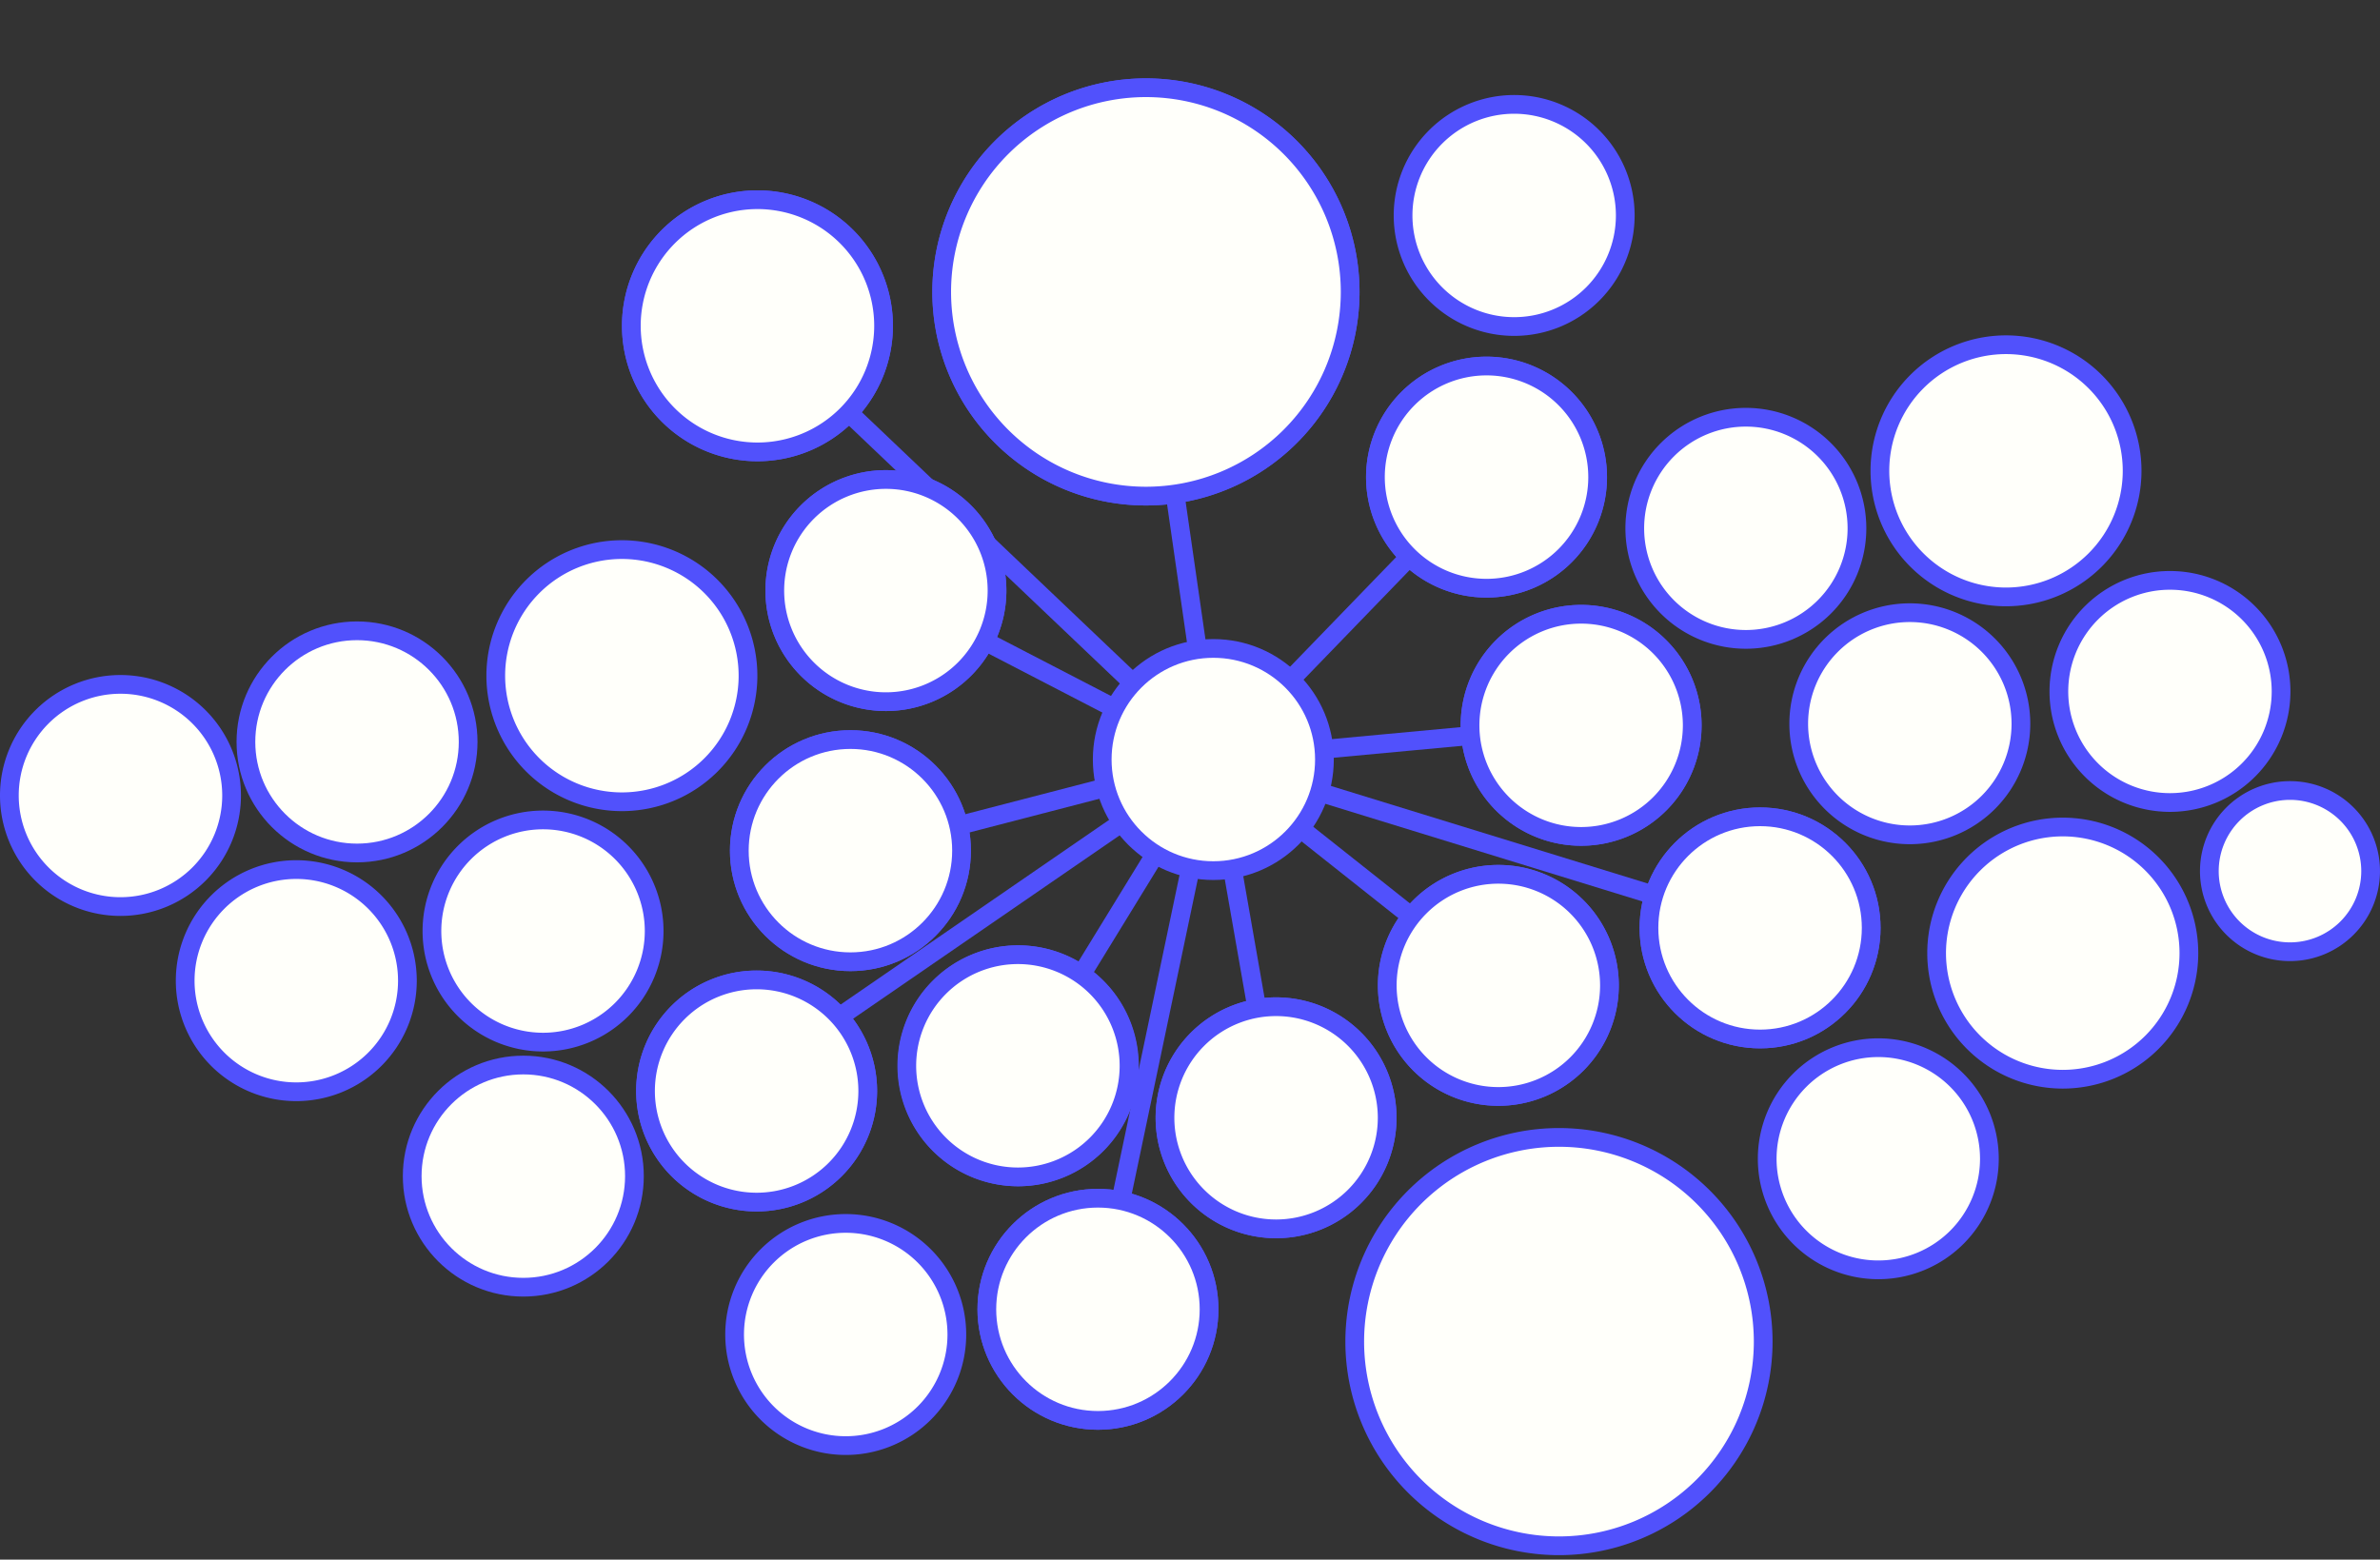 <svg id="Layer_1" data-name="Layer 1" xmlns="http://www.w3.org/2000/svg" xmlns:xlink="http://www.w3.org/1999/xlink" viewBox="0 0 128.842 84.449">
  <rect x="0" y="0" width="128.842" height="84.449" fill="#333333" stroke="none"/>
  <g id="trasformare">
    <g>
      <g>
        <path d="M73.091,15.806a11.056,11.056,0,1,1-11.056-11.056,11.057,11.057,0,0,1,11.056,11.056" fill="#fffffa"/>
        <path d="M73.091,15.806a11.056,11.056,0,1,1-11.056-11.056A11.057,11.057,0,0,1,73.091,15.806Z" fill="none" stroke="#5151fc" stroke-miterlimit="10" stroke-width="1.014"/>
        <path d="M47.832,17.641a6.827,6.827,0,1,1-6.828-6.827,6.827,6.827,0,0,1,6.828,6.827" fill="#fffffa"/>
        <path d="M47.832,17.641a6.827,6.827,0,1,1-6.828-6.827A6.827,6.827,0,0,1,47.832,17.641Z" fill="none" stroke="#5151fc" stroke-miterlimit="10" stroke-width="1.014"/>
        <path d="M86.489,25.834a6.015,6.015,0,1,1-6.015-6.015,6.016,6.016,0,0,1,6.015,6.015" fill="#fffffa"/>
        <path d="M86.489,25.834a6.015,6.015,0,1,1-6.015-6.015A6.016,6.016,0,0,1,86.489,25.834Z" fill="none" stroke="#5151fc" stroke-miterlimit="10" stroke-width="1.014"/>
        <path d="M91.609,39.275a6.014,6.014,0,1,1-6.015-6.015,6.014,6.014,0,0,1,6.015,6.015" fill="#fffffa"/>
        <path d="M91.609,39.275a6.014,6.014,0,1,1-6.015-6.015A6.014,6.014,0,0,1,91.609,39.275Z" fill="none" stroke="#5151fc" stroke-miterlimit="10" stroke-width="1.014"/>
        <path d="M87.128,53.357a6.014,6.014,0,1,1-6.015-6.016,6.015,6.015,0,0,1,6.015,6.016" fill="#fffffa"/>
        <path d="M87.128,53.357a6.014,6.014,0,1,1-6.015-6.016A6.015,6.015,0,0,1,87.128,53.357Z" fill="none" stroke="#5151fc" stroke-miterlimit="10" stroke-width="1.014"/>
        <path d="M75.095,60.525a6.014,6.014,0,1,1-6.015-6.015,6.015,6.015,0,0,1,6.015,6.015" fill="#fffffa"/>
        <path d="M75.095,60.525a6.014,6.014,0,1,1-6.015-6.015A6.015,6.015,0,0,1,75.095,60.525Z" fill="none" stroke="#5151fc" stroke-miterlimit="10" stroke-width="1.014"/>
        <path d="M65.454,70.894a6.015,6.015,0,1,1-6.015-6.015,6.015,6.015,0,0,1,6.015,6.015" fill="#fffffa"/>
        <circle cx="59.438" cy="70.894" r="6.015" fill="none" stroke="#5151fc" stroke-miterlimit="10" stroke-width="1.014"/>
        <path d="M61.142,57.709a6.015,6.015,0,1,1-6.015-6.015,6.016,6.016,0,0,1,6.015,6.015" fill="#fffffa"/>
        <path d="M61.142,57.709a6.015,6.015,0,1,1-6.015-6.015A6.016,6.016,0,0,1,61.142,57.709Z" fill="none" stroke="#5151fc" stroke-miterlimit="10" stroke-width="1.014"/>
        <path d="M46.975,59.075a6.015,6.015,0,1,1-6.015-6.016,6.016,6.016,0,0,1,6.015,6.016" fill="#fffffa"/>
        <path d="M46.975,59.075a6.015,6.015,0,1,1-6.015-6.016A6.016,6.016,0,0,1,46.975,59.075Z" fill="none" stroke="#5151fc" stroke-miterlimit="10" stroke-width="1.014"/>
        <path d="M52.053,46.06a6.015,6.015,0,1,1-6.015-6.015,6.016,6.016,0,0,1,6.015,6.015" fill="#fffffa"/>
        <circle cx="46.038" cy="46.06" r="6.015" fill="none" stroke="#5151fc" stroke-miterlimit="10" stroke-width="1.014"/>
        <path d="M53.974,31.978a6.015,6.015,0,1,1-6.015-6.015,6.016,6.016,0,0,1,6.015,6.015" fill="#fffffa"/>
        <path d="M53.974,31.978a6.015,6.015,0,1,1-6.015-6.015A6.016,6.016,0,0,1,53.974,31.978Z" fill="none" stroke="#5151fc" stroke-miterlimit="10" stroke-width="1.014"/>
        <path d="M101.297,50.242a6.015,6.015,0,1,1-6.015-6.015,6.016,6.016,0,0,1,6.015,6.015" fill="#fffffa"/>
        <circle cx="95.282" cy="50.242" r="6.015" fill="none" stroke="#5151fc" stroke-miterlimit="10" stroke-width="1.014"/>
        <line x1="48.016" y1="31.972" x2="65.683" y2="41.125" fill="#fffffa"/>
        <line x1="48.016" y1="31.972" x2="65.683" y2="41.125" fill="none" stroke="#5151fc" stroke-miterlimit="10" stroke-width="1.014"/>
        <line x1="41.005" y1="17.641" x2="65.684" y2="41.125" fill="#fffffa"/>
        <line x1="41.005" y1="17.641" x2="65.684" y2="41.125" fill="none" stroke="#5151fc" stroke-miterlimit="10" stroke-width="1.014"/>
        <line x1="46.445" y1="46.117" x2="65.684" y2="41.126" fill="#fffffa"/>
        <line x1="46.445" y1="46.117" x2="65.684" y2="41.126" fill="none" stroke="#5151fc" stroke-miterlimit="10" stroke-width="1.014"/>
        <line x1="40.158" y1="58.691" x2="65.684" y2="41.126" fill="#fffffa"/>
        <line x1="40.158" y1="58.691" x2="65.684" y2="41.126" fill="none" stroke="#5151fc" stroke-miterlimit="10" stroke-width="1.014"/>
        <line x1="55.875" y1="57.12" x2="65.684" y2="41.126" fill="#fffffa"/>
        <line x1="55.875" y1="57.12" x2="65.684" y2="41.126" fill="none" stroke="#5151fc" stroke-miterlimit="10" stroke-width="1.014"/>
        <line x1="69.08" y1="60.525" x2="65.683" y2="41.126" fill="#fffffa"/>
        <line x1="69.08" y1="60.525" x2="65.683" y2="41.126" fill="none" stroke="#5151fc" stroke-miterlimit="10" stroke-width="1.014"/>
        <line x1="81.114" y1="53.357" x2="65.684" y2="41.126" fill="#fffffa"/>
        <line x1="81.114" y1="53.357" x2="65.684" y2="41.126" fill="none" stroke="#5151fc" stroke-miterlimit="10" stroke-width="1.014"/>
        <line x1="95.283" y1="50.242" x2="65.684" y2="41.126" fill="#fffffa"/>
        <line x1="95.283" y1="50.242" x2="65.684" y2="41.126" fill="none" stroke="#5151fc" stroke-miterlimit="10" stroke-width="1.014"/>
        <line x1="85.594" y1="39.275" x2="65.683" y2="41.126" fill="#fffffa"/>
        <line x1="85.594" y1="39.275" x2="65.683" y2="41.126" fill="none" stroke="#5151fc" stroke-miterlimit="10" stroke-width="1.014"/>
        <line x1="80.474" y1="25.834" x2="65.683" y2="41.126" fill="#fffffa"/>
        <line x1="80.474" y1="25.834" x2="65.683" y2="41.126" fill="none" stroke="#5151fc" stroke-miterlimit="10" stroke-width="1.014"/>
        <line x1="62.035" y1="15.806" x2="65.683" y2="41.125" fill="#fffffa"/>
        <line x1="62.035" y1="15.806" x2="65.683" y2="41.125" fill="none" stroke="#5151fc" stroke-miterlimit="10" stroke-width="1.014"/>
        <line x1="59.439" y1="70.894" x2="65.684" y2="41.125" fill="#fffffa"/>
        <line x1="59.439" y1="70.894" x2="65.684" y2="41.125" fill="none" stroke="#5151fc" stroke-miterlimit="10" stroke-width="1.014"/>
        <path d="M40.493,36.586a6.827,6.827,0,1,1-6.828-6.827,6.828,6.828,0,0,1,6.828,6.827" fill="#fffffa"/>
        <path d="M40.493,36.586a6.827,6.827,0,1,1-6.828-6.827A6.828,6.828,0,0,1,40.493,36.586Z" fill="none" stroke="#5151fc" stroke-miterlimit="10" stroke-width="1.014"/>
        <path d="M91.609,39.275a6.014,6.014,0,1,1-6.015-6.015,6.014,6.014,0,0,1,6.015,6.015" fill="#fffffa"/>
        <path d="M91.609,39.275a6.014,6.014,0,1,1-6.015-6.015A6.014,6.014,0,0,1,91.609,39.275Z" fill="none" stroke="#5151fc" stroke-miterlimit="10" stroke-width="1.014"/>
        <path d="M87.128,53.357a6.014,6.014,0,1,1-6.015-6.016,6.015,6.015,0,0,1,6.015,6.016" fill="#fffffa"/>
        <path d="M87.128,53.357a6.014,6.014,0,1,1-6.015-6.016A6.015,6.015,0,0,1,87.128,53.357Z" fill="none" stroke="#5151fc" stroke-miterlimit="10" stroke-width="1.014"/>
        <path d="M75.095,60.525a6.014,6.014,0,1,1-6.015-6.015,6.015,6.015,0,0,1,6.015,6.015" fill="#fffffa"/>
        <path d="M75.095,60.525a6.014,6.014,0,1,1-6.015-6.015A6.015,6.015,0,0,1,75.095,60.525Z" fill="none" stroke="#5151fc" stroke-miterlimit="10" stroke-width="1.014"/>
        <path d="M35.413,50.413a6.015,6.015,0,1,1-6.015-6.016,6.016,6.016,0,0,1,6.015,6.016" fill="#fffffa"/>
        <path d="M35.413,50.413a6.015,6.015,0,1,1-6.015-6.016A6.016,6.016,0,0,1,35.413,50.413Z" fill="none" stroke="#5151fc" stroke-miterlimit="10" stroke-width="1.014"/>
        <path d="M109.403,39.19a6.014,6.014,0,1,1-6.015-6.015,6.016,6.016,0,0,1,6.015,6.015" fill="#fffffa"/>
        <path d="M109.403,39.19a6.014,6.014,0,1,1-6.015-6.015A6.016,6.016,0,0,1,109.403,39.19Z" fill="none" stroke="#5151fc" stroke-miterlimit="10" stroke-width="1.014"/>
        <path d="M61.12,57.709a6.015,6.015,0,1,1-6.015-6.015,6.016,6.016,0,0,1,6.015,6.015" fill="#fffffa"/>
        <path d="M61.12,57.709a6.015,6.015,0,1,1-6.015-6.015A6.016,6.016,0,0,1,61.12,57.709Z" fill="none" stroke="#5151fc" stroke-miterlimit="10" stroke-width="1.014"/>
        <path d="M46.975,59.075a6.015,6.015,0,1,1-6.015-6.016,6.016,6.016,0,0,1,6.015,6.016" fill="#fffffa"/>
        <path d="M46.975,59.075a6.015,6.015,0,1,1-6.015-6.016A6.016,6.016,0,0,1,46.975,59.075Z" fill="none" stroke="#5151fc" stroke-miterlimit="10" stroke-width="1.014"/>
        <path d="M52.053,46.06a6.015,6.015,0,1,1-6.015-6.015,6.016,6.016,0,0,1,6.015,6.015" fill="#fffffa"/>
        <circle cx="46.038" cy="46.06" r="6.015" fill="none" stroke="#5151fc" stroke-miterlimit="10" stroke-width="1.014"/>
        <path d="M53.974,31.978a6.015,6.015,0,1,1-6.015-6.015,6.016,6.016,0,0,1,6.015,6.015" fill="#fffffa"/>
        <path d="M53.974,31.978a6.015,6.015,0,1,1-6.015-6.015A6.016,6.016,0,0,1,53.974,31.978Z" fill="none" stroke="#5151fc" stroke-miterlimit="10" stroke-width="1.014"/>
        <path d="M101.297,50.242a6.015,6.015,0,1,1-6.015-6.015,6.016,6.016,0,0,1,6.015,6.015" fill="#fffffa"/>
        <circle cx="95.282" cy="50.242" r="6.015" fill="none" stroke="#5151fc" stroke-miterlimit="10" stroke-width="1.014"/>
        <path d="M73.091,15.806a11.056,11.056,0,1,1-11.056-11.056,11.057,11.057,0,0,1,11.056,11.056" fill="#fffffa"/>
        <path d="M73.091,15.806a11.056,11.056,0,1,1-11.056-11.056A11.057,11.057,0,0,1,73.091,15.806Z" fill="none" stroke="#5151fc" stroke-miterlimit="10" stroke-width="1.014"/>
        <path d="M95.451,72.643a11.056,11.056,0,1,1-11.056-11.056,11.056,11.056,0,0,1,11.056,11.056" fill="#fffffa"/>
        <path d="M95.451,72.643a11.056,11.056,0,1,1-11.056-11.056A11.056,11.056,0,0,1,95.451,72.643Z" fill="none" stroke="#5151fc" stroke-miterlimit="10" stroke-width="1.014"/>
        <path d="M47.832,17.641a6.827,6.827,0,1,1-6.828-6.827,6.827,6.827,0,0,1,6.828,6.827" fill="#fffffa"/>
        <path d="M47.832,17.641a6.827,6.827,0,1,1-6.828-6.827A6.827,6.827,0,0,1,47.832,17.641Z" fill="none" stroke="#5151fc" stroke-miterlimit="10" stroke-width="1.014"/>
        <path d="M118.496,51.607a6.828,6.828,0,1,1-6.828-6.827,6.827,6.827,0,0,1,6.828,6.827" fill="#fffffa"/>
        <path d="M118.496,51.607a6.828,6.828,0,1,1-6.828-6.827A6.827,6.827,0,0,1,118.496,51.607Z" fill="none" stroke="#5151fc" stroke-miterlimit="10" stroke-width="1.014"/>
        <path d="M115.423,25.493a6.827,6.827,0,1,1-6.828-6.827,6.828,6.828,0,0,1,6.828,6.827" fill="#fffffa"/>
        <path d="M115.423,25.493a6.827,6.827,0,1,1-6.828-6.827A6.828,6.828,0,0,1,115.423,25.493Z" fill="none" stroke="#5151fc" stroke-miterlimit="10" stroke-width="1.014"/>
        <path d="M86.489,25.834a6.015,6.015,0,1,1-6.015-6.015,6.016,6.016,0,0,1,6.015,6.015" fill="#fffffa"/>
        <path d="M86.489,25.834a6.015,6.015,0,1,1-6.015-6.015A6.016,6.016,0,0,1,86.489,25.834Z" fill="none" stroke="#5151fc" stroke-miterlimit="10" stroke-width="1.014"/>
        <path d="M100.527,28.608a6.014,6.014,0,1,1-6.015-6.016,6.015,6.015,0,0,1,6.015,6.016" fill="#fffffa"/>
        <path d="M100.527,28.608a6.014,6.014,0,1,1-6.015-6.016A6.015,6.015,0,0,1,100.527,28.608Z" fill="none" stroke="#5151fc" stroke-miterlimit="10" stroke-width="1.014"/>
        <path d="M65.454,70.894a6.015,6.015,0,1,1-6.015-6.015,6.015,6.015,0,0,1,6.015,6.015" fill="#fffffa"/>
        <circle cx="59.438" cy="70.894" r="6.015" fill="none" stroke="#5151fc" stroke-miterlimit="10" stroke-width="1.014"/>
        <path d="M25.343,40.171a6.015,6.015,0,1,1-6.015-6.015,6.016,6.016,0,0,1,6.015,6.015" fill="#fffffa"/>
        <circle cx="19.328" cy="40.171" r="6.015" fill="none" stroke="#5151fc" stroke-miterlimit="10" stroke-width="1.014"/>
        <path d="M123.486,37.44a6.014,6.014,0,1,1-6.015-6.015,6.015,6.015,0,0,1,6.015,6.015" fill="#fffffa"/>
        <path d="M123.486,37.44a6.014,6.014,0,1,1-6.015-6.015A6.015,6.015,0,0,1,123.486,37.44Z" fill="none" stroke="#5151fc" stroke-miterlimit="10" stroke-width="1.014"/>
        <path d="M128.334,47.169a4.365,4.365,0,1,1-4.365-4.366,4.365,4.365,0,0,1,4.365,4.366" fill="#fffffa"/>
        <path d="M128.334,47.169a4.365,4.365,0,1,1-4.365-4.366A4.365,4.365,0,0,1,128.334,47.169Z" fill="none" stroke="#5151fc" stroke-miterlimit="10" stroke-width="1.014"/>
        <path d="M12.537,43.072a6.015,6.015,0,1,1-6.015-6.015,6.016,6.016,0,0,1,6.015,6.015" fill="#fffffa"/>
        <path d="M12.537,43.072a6.015,6.015,0,1,1-6.015-6.015A6.016,6.016,0,0,1,12.537,43.072Z" fill="none" stroke="#5151fc" stroke-miterlimit="10" stroke-width="1.014"/>
        <path d="M107.696,62.744a6.014,6.014,0,1,1-6.015-6.015,6.015,6.015,0,0,1,6.015,6.015" fill="#fffffa"/>
        <path d="M107.696,62.744a6.014,6.014,0,1,1-6.015-6.015A6.015,6.015,0,0,1,107.696,62.744Z" fill="none" stroke="#5151fc" stroke-miterlimit="10" stroke-width="1.014"/>
        <path d="M34.345,63.683a6.015,6.015,0,1,1-6.015-6.015,6.016,6.016,0,0,1,6.015,6.015" fill="#fffffa"/>
        <circle cx="28.33" cy="63.683" r="6.015" fill="none" stroke="#5151fc" stroke-miterlimit="10" stroke-width="1.014"/>
        <path d="M22.055,53.1a6.015,6.015,0,1,1-6.015-6.015,6.016,6.016,0,0,1,6.015,6.015" fill="#fffffa"/>
        <path d="M22.055,53.1a6.015,6.015,0,1,1-6.015-6.015A6.016,6.016,0,0,1,22.055,53.1Z" fill="none" stroke="#5151fc" stroke-miterlimit="10" stroke-width="1.014"/>
        <path d="M87.984,11.668a6.014,6.014,0,1,1-6.015-6.016,6.016,6.016,0,0,1,6.015,6.016" fill="#fffffa"/>
        <path d="M87.984,11.668a6.014,6.014,0,1,1-6.015-6.016A6.016,6.016,0,0,1,87.984,11.668Z" fill="none" stroke="#5151fc" stroke-miterlimit="10" stroke-width="1.014"/>
        <path d="M51.799,72.259a6.015,6.015,0,1,1-6.015-6.015,6.016,6.016,0,0,1,6.015,6.015" fill="#fffffa"/>
        <path d="M51.799,72.259a6.015,6.015,0,1,1-6.015-6.015A6.016,6.016,0,0,1,51.799,72.259Z" fill="none" stroke="#5151fc" stroke-miterlimit="10" stroke-width="1.014"/>
        <path d="M71.699,41.126a6.015,6.015,0,1,1-6.015-6.015,6.015,6.015,0,0,1,6.015,6.015" fill="#fffffa"/>
        <circle cx="65.684" cy="41.126" r="6.015" fill="none" stroke="#5151fc" stroke-miterlimit="10" stroke-width="1.014"/>
      </g>
    </g>
  </g>
</svg>
